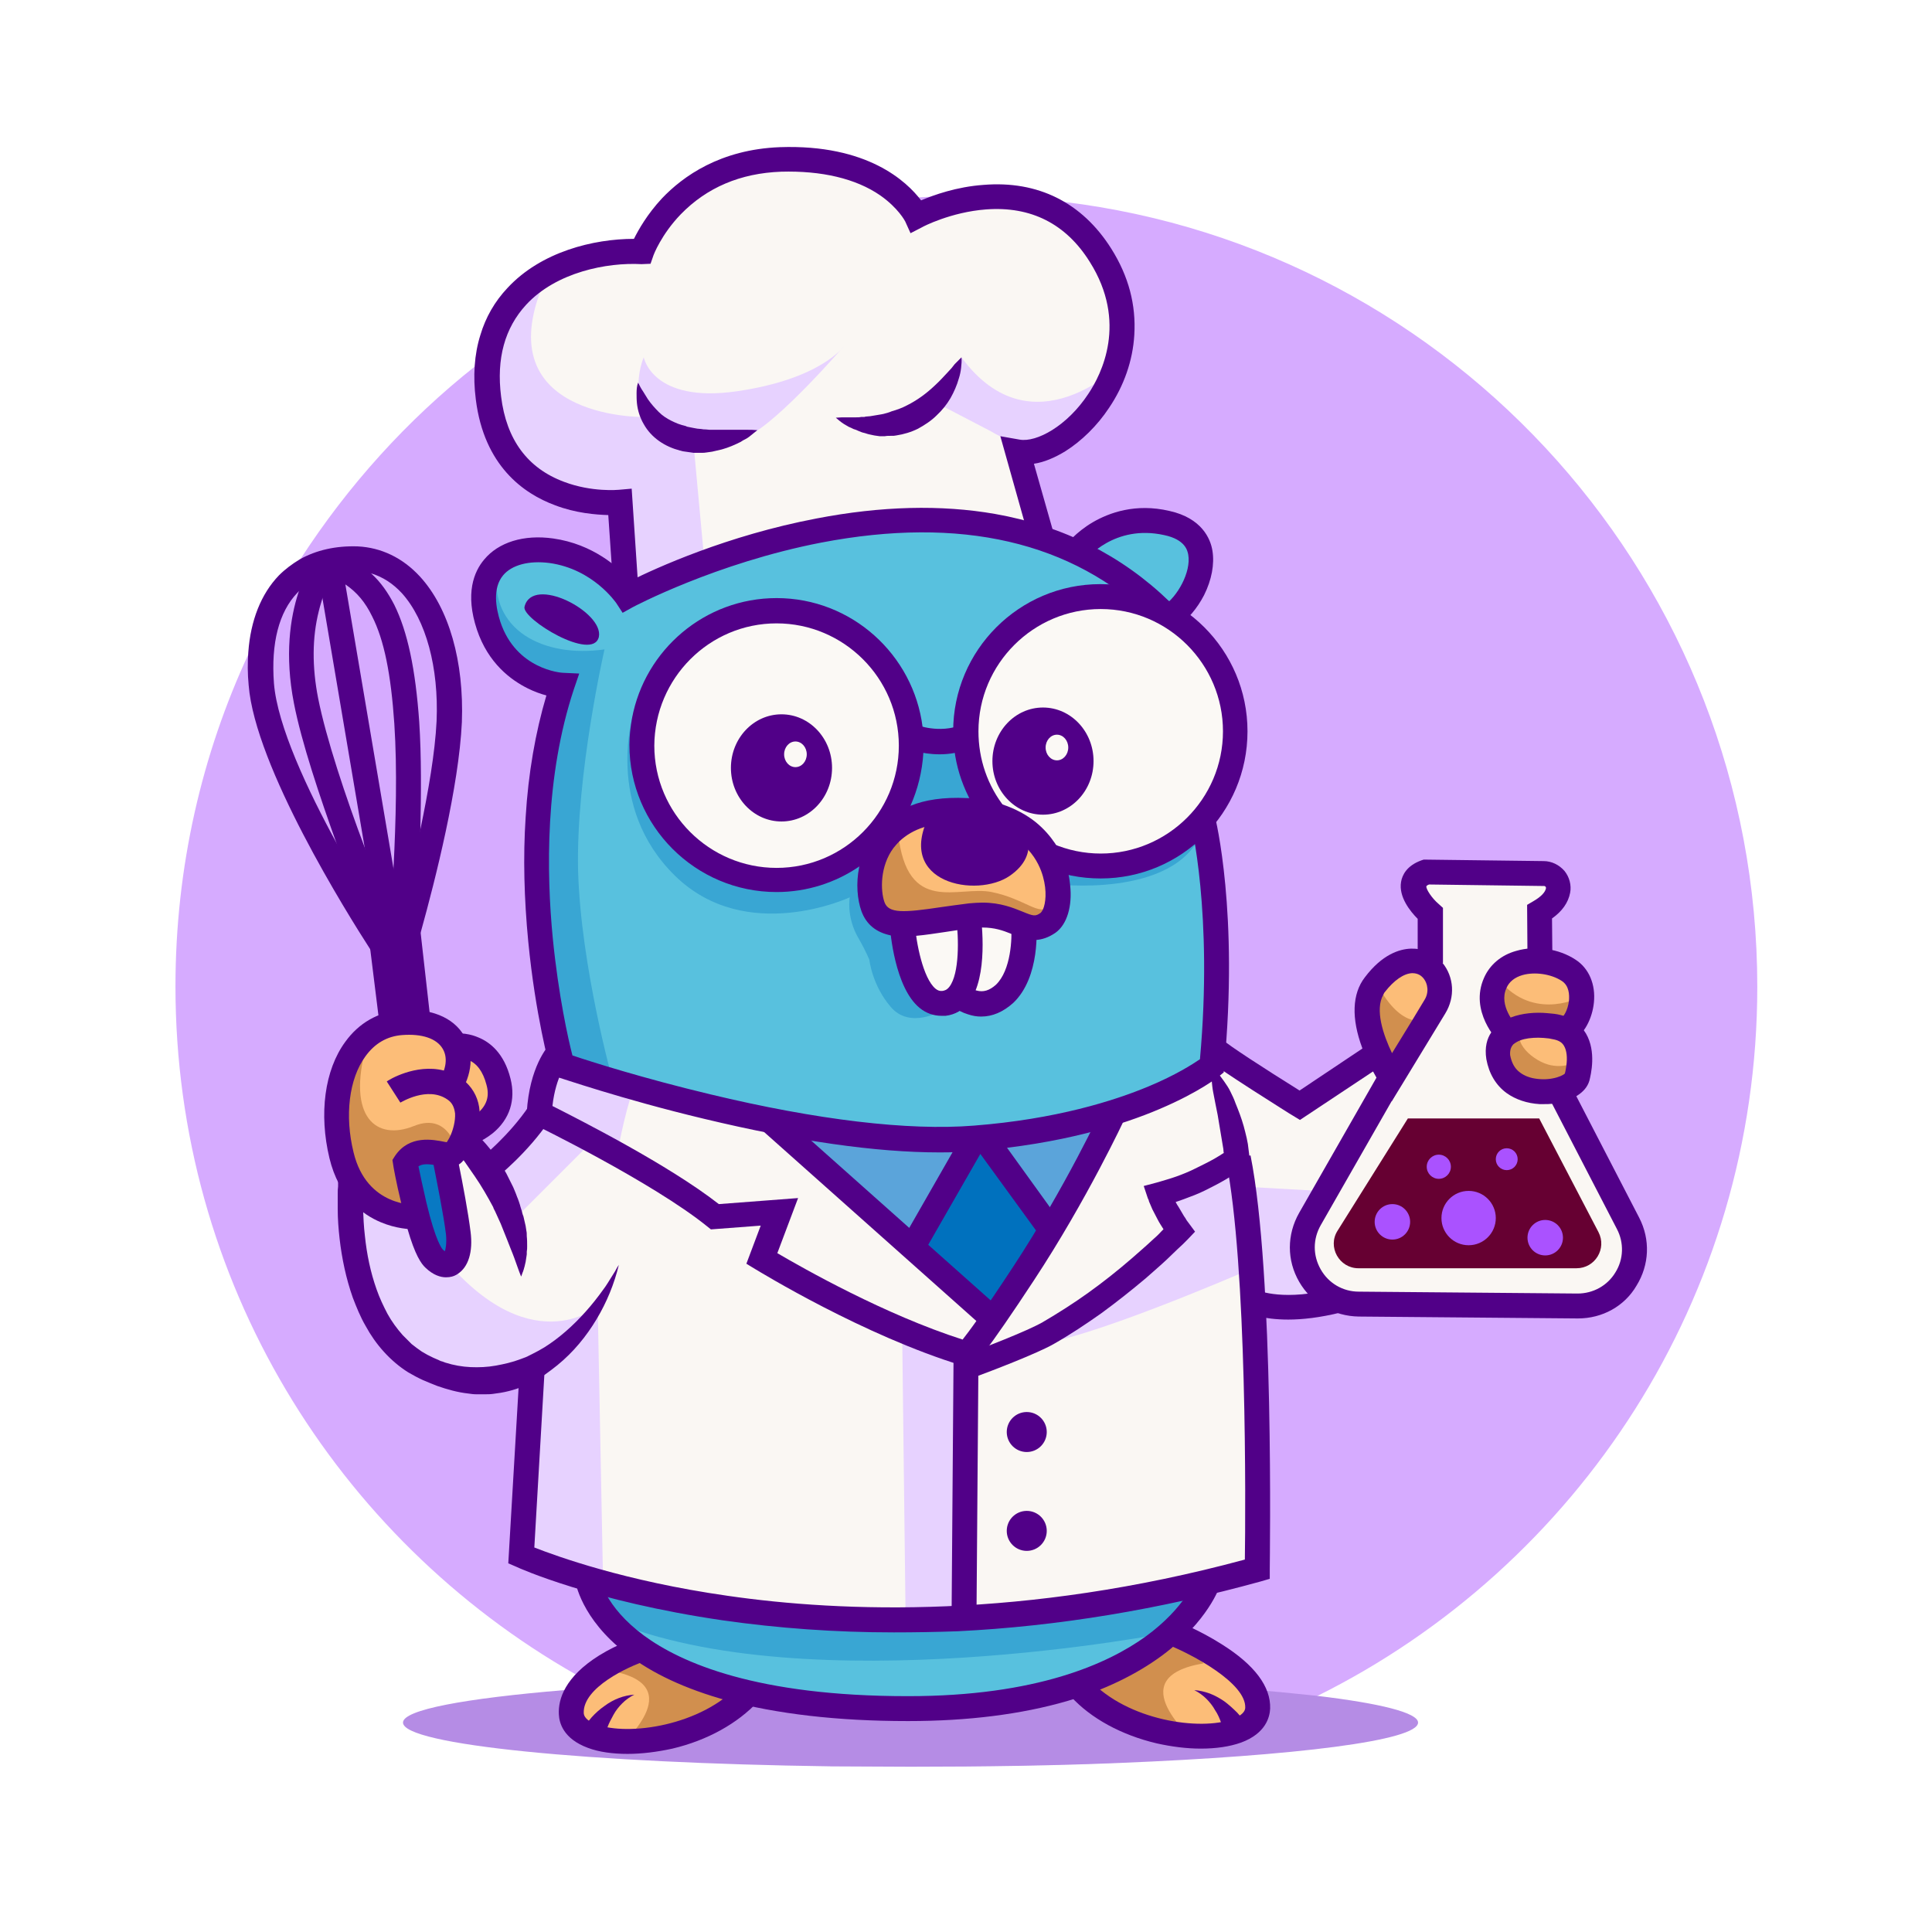 <?xml version="1.0" encoding="utf-8"?>
<!-- Generator: Adobe Illustrator 28.2.0, SVG Export Plug-In . SVG Version: 6.00 Build 0)  -->
<svg version="1.1" id="Layer_1" xmlns="http://www.w3.org/2000/svg" xmlns:xlink="http://www.w3.org/1999/xlink" x="0px" y="0px"
	 viewBox="0 0 512 512" style="enable-background:new 0 0 512 512;" xml:space="preserve">
<style type="text/css">
	.st0{fill:#D6ABFF;}
	.st1{fill:#B58CE5;}
	.st2{fill:#FAF7F3;}
	.st3{fill:#58C1DE;}
	.st4{fill:#510088;}
	.st5{fill:#FBF9F5;}
	.st6{fill:#FCBD78;}
	.st7{fill:#660032;}
	.st8{fill:#AA52FF;}
	.st9{fill:#E7D2FF;}
	.st10{fill:#5BA4DA;}
	.st11{fill:#0071BE;}
	.st12{fill:#39A6D3;}
	.st13{fill:#D18F4E;}
	.st14{fill:#0879C3;}
</style>
<g>
	<g>
		<path class="st0" d="M465.7,261.5c0,82.4-47.6,153.7-116.7,188c-4.2,2.1-8.6,4.1-12.9,5.9c-1.8,0.7-3.6,1.5-5.4,2.1
			c-2,0.8-4.1,1.5-6.2,2.2c-3.6,1.2-7.3,2.4-10.9,3.4c-5.5,1.6-11.1,2.9-16.8,4c-16.9,0.7-35.7,1-55.4,1c-7.2,0-14.3-0.1-21.2-0.1
			c-11-1.9-21.7-4.6-32-8.2c-1.9-0.7-3.8-1.3-5.7-2c-0.8-0.3-1.5-0.6-2.3-0.9c-0.5-0.2-1-0.4-1.5-0.6c-2.4-1-4.9-2-7.2-3
			c-1.9-0.8-3.8-1.7-5.6-2.6c-0.5-0.2-1-0.5-1.5-0.7c-1.9-0.9-3.7-1.8-5.5-2.8c-0.1-0.1-0.2-0.1-0.3-0.2c-1.2-0.6-2.5-1.3-3.7-2
			c-0.8-0.4-1.6-0.9-2.4-1.3c-63.3-36.1-106-104.2-106-182.3c0-31.6,7-61.6,19.5-88.4c4-8.6,8.6-16.9,13.6-24.8
			c12.6-19.5,28.3-36.9,46.4-51.2c0.2-0.1,0.4-0.3,0.6-0.4c0.7-0.5,1.4-1.1,2.1-1.6c1.7-1.3,3.3-2.5,5-3.7c2.4-1.8,4.9-3.5,7.4-5.1
			c9.3-6.1,19.1-11.5,29.4-16.1c0.8-0.4,1.7-0.7,2.5-1.1c19.2-8.3,40-13.8,61.7-16c1.9-0.2,3.9-0.4,5.8-0.5c1-0.1,2-0.1,3-0.2
			c1.3-0.1,2.6-0.1,4-0.2c2.9-0.1,5.8-0.2,8.7-0.2c8.7,0,17.3,0.5,25.7,1.6C385.4,66,465.7,154.4,465.7,261.5z"/>
		<g>
			<path class="st1" d="M375.8,456.5c0,4.8-32.5,8.8-79.1,10.7c-16.9,0.7-35.7,1-55.4,1c-7.2,0-14.3-0.1-21.2-0.1
				c-64.2-0.9-113.3-5.7-113.3-11.6c0-3.4,16.4-6.4,42.7-8.6c1.1-0.1,2.2-0.2,3.4-0.3c1.7-0.1,3.5-0.3,5.3-0.4c0.2,0,0.4,0,0.5,0
				c3.8-0.3,7.7-0.5,11.7-0.7c3-0.2,6.1-0.3,9.2-0.5c2.5-0.1,5.1-0.2,7.7-0.3c0.8,0,1.6-0.1,2.4-0.1c0.4,0,0.9,0,1.4-0.1
				c2.6-0.1,5.2-0.2,7.9-0.3c13.3-0.4,27.5-0.6,42.3-0.6c12.7,0,24.9,0.2,36.6,0.4c2,0.1,4,0.1,6,0.2c0.9,0,1.7,0.1,2.6,0.1
				c0.5,0,1.1,0,1.6,0.1c0.3,0,0.6,0,0.9,0c0.4,0,0.8,0,1.2,0c1.9,0.1,3.8,0.1,5.7,0.2c4.4,0.2,8.6,0.4,12.8,0.6
				c6.7,0.3,13,0.7,18.9,1.2c1.6,0.1,3.2,0.2,4.8,0.4c1.1,0.1,2.2,0.2,3.2,0.3c4.8,0.4,9.2,0.9,13.3,1.3
				C365.8,451.4,375.8,453.9,375.8,456.5z"/>
			<g>
				<g>
					<path class="st2" d="M92.9,316.1c13.9,5.9,16.2,2.7,16.2,2.7l-1.7-12l11.6-1.4l6.3-0.8l7.1,6.2l10.4-14.2l4.1-16.1l61.5,19.6
						l53.9,48.9l23.6-36.4l8.1-15.6l28.4-14.3l3.6-3.7l19.2,14.8l16.1-12.2l7.5,4c0,0-22.8,32-23.3,42.4
						c-0.5,10.4,6.2,19.5,6.2,19.5l-18.5-1.1l1.4,70.2c0,0-40.6,9.6-94.6,12.9s-101.9-18.4-101.9-18.4l0-47.3c0,0-16.1,7.7-32.3-6.1
						C89.7,343.9,92.9,316.1,92.9,316.1z"/>
					<path class="st2" d="M165.8,155.4l-2.4-22.2c0,0-35.2-2.8-35.2-33.6s42.4-33.9,42.4-33.9s11.9-27.2,37.9-24.7
						s35.1,14.6,35.1,14.6s32.9-9.3,44.4,7.3c11.5,16.5,9.5,32.3,2.4,44.6s-19.3,14.6-19.3,14.6l5.4,24L165.8,155.4z"/>
					<path class="st2" d="M367.7,290.4l13.8-23.6l-1.7-9.5l-0.7-9.8c0,0-7.2-8.4-3-14.3c4.1-5.9,32.1-3.9,36.2,0
						c4.1,3.9-4.3,8.4-4.3,8.4l3.5,44c0,0,20.2,30.2,21.6,42.8s-7.6,19.4-11.5,19.1c-3.9-0.3-62.6-2.4-67-4.1
						c-4.4-1.7-10.6-3.6-9-15.4S367.7,290.4,367.7,290.4z"/>
					<path class="st3" d="M150.8,283c-19.7-31.4-2.4-99.4-2.4-99.4s-22.2-12-20-28c2.1-16,25.3-8.1,29.1-5.3
						c3.9,2.8,9.9,7.9,9.9,7.9s35.5-20.6,73.7-19.4s45.9,7.6,45.9,7.6s12.4-13.1,25.1-7.6c12.6,5.5,0,24.2,0,24.2
						s20.5,17.2,13.9,36.8s-6.6,19.7-6.6,19.7s4.3,20.6,3.1,41.9c-1.2,21.3-1.2,21.3-1.2,21.3s-16.7,17.8-75.2,19.4
						C187.6,303.8,150.8,283,150.8,283z"/>
					<path class="st4" d="M139,160.8c2.1-8.5,21.1,1.4,19.7,8C157.1,175.5,138.2,164,139,160.8z"/>
					<circle class="st5" cx="205.8" cy="197.5" r="33.3"/>
					<path class="st6" d="M233.5,223.8c12-15.9,27.2-12,38.5-3.4c11.3,8.6,9.5,18.8,8.5,22.3c-1,3.6-6.3,7.2-13.2,2.4
						s-17.2-2.7-25.5-1.5c-8.3,1.2-7.1,0.5-9.5-5.7C229.8,231.9,233.5,223.8,233.5,223.8z"/>
					<path class="st5" d="M238,249.2c13.4,23,16.2,12.6,16.3,13.3c0.1,0.7,4.7,7,11.8-0.3c7.1-7.4,4.9-16.9,4.9-16.9
						s-5.5-3.2-13.9-3.5S238,249.2,238,249.2z"/>
					<path class="st6" d="M107,322.9c-22.1-11.8-17.9-29.8-17.8-35.4c0.2-5.6,7.8-17.7,20.2-16.9s13.1,8,13.1,8s3.2-4.6,6.8,5.9
						c3.7,10.4-2.7,16.2-4.3,17.1c-1.7,0.9-4.1,2.8-4.4,3.4c-0.3,0.6-5.5,1-11,1.9s1.9,19.4,1.9,19.4L107,322.9z"/>
					<path class="st6" d="M363.5,282.6c-6.9-30.1,13-27.1,16.2-25.4c3.2,1.7,2.1,8.8,1.7,9.5S367,285.3,367,285.3L363.5,282.6z"/>
					<path class="st6" d="M395.4,268.3c1.6-17,12.5-14,17.4-13.1c4.9,0.9,7.2,2.5,6.3,9.1c-0.8,6.6-3.2,9.6-3.2,9.6s4.7,4.2,2.7,8.8
						c-2,4.6-12,8-15.5,5.5c-3.5-2.5-7.6-6.5-7.4-7.6c0.2-1.1,2.1-8.8,2.1-8.8L395.4,268.3z"/>
					<path class="st7" d="M373.1,296.4h34.8l15.7,30.1c2.3,4.4-0.9,9.6-5.8,9.6h-57.8c-5.1,0-8.3-5.7-5.5-10L373.1,296.4z"/>
					<circle class="st8" cx="369" cy="323.8" r="4.7"/>
					<circle class="st8" cx="409.5" cy="328" r="4.7"/>
					<circle class="st8" cx="389.2" cy="322.8" r="7.2"/>
					<circle class="st8" cx="399.3" cy="307.2" r="2.9"/>
					<circle class="st8" cx="381.3" cy="309.2" r="3.2"/>
					<path class="st9" d="M115.9,331.3c24.1,30.6,42.5,14.9,42.5,14.9l1.4,72.1l-21.7-7.3l3.1-46.7c0,0-22.9,9.4-35.4-6.7
						c-12.5-16.1-12.7-40.1-12.7-40.1l17.4,4.9L115.9,331.3z"/>
					<path class="st9" d="M167.9,288.4c-2.6,7.2-4.5,18.4-4.5,18.4l-7.2-3.6l-20,20l-7.7-14.5l13.3-12.1l5-15.3L167.9,288.4z"/>
					<path class="st9" d="M274.1,356.2c12.1-0.3,55.3-19,55.3-19l2.5,9.5l18-0.5l-5.9-13.5l7.4-17l-21.4-1.2l-2.2-8.5l-20.2,10.3
						l4.8,10.5l-16.2,16.5L274.1,356.2z"/>
					<polygon class="st9" points="239.1,354.4 240,429.5 255.7,428.3 254.7,358.3 					"/>
					<path class="st10" d="M207.3,299.9c0.7,0.6,35.3,31.1,35.3,31.1l15.1-30.5L207.3,299.9z"/>
					<path class="st10" d="M262.4,303c0.2,1,15.2,23.4,16,22.9c0.8-0.5,16.6-30.9,16.6-30.9L262.4,303z"/>
					<polygon class="st11" points="241.7,330.3 260.1,301.3 278.7,324.9 263,352.3 					"/>
					<path class="st12" d="M131.7,151.1c-2,15.8,12.2,23.3,28.5,21c0,0-7.6,33.2-7,58.6c0.7,25.4,9.2,55.8,9.2,55.8l-13.6-1.1
						c0,0-5.6-39.3-6.5-50.9c-0.9-11.6,4.7-53.2,4.7-53.2s-9.4-4.5-16.6-13.2C123.1,159.6,131.7,151.1,131.7,151.1z"/>
					<path class="st12" d="M167.9,188.9c0,0-7.9,24.7,11,43.2s46.3,5.7,46.3,5.7s-1,5.3,2.4,11c2,3.5,2.8,5.6,2.8,5.6
						s0.7,6.7,5.7,12.5c5.1,5.9,13.3,1,13.3,1l-5.7-6.2l-4.6-16.5c0,0-4.8,2.1-7.8-3.5c-2.9-5.6-1.5-16.5-1.5-16.5
						s-23.9,15.2-39.9,5.6s-20.3-26.4-20.3-26.4L167.9,188.9z"/>
					<path class="st12" d="M243.1,196.6c7.9,1.8,13.3-1,13.2,0c-0.1,1,5.9,19.1,5.9,19.1l-24.2-1.9L243.1,196.6z"/>
					<path class="st12" d="M318.4,220.7c-7.2,17.6-39.1,13.6-39.1,13.6s-1.3-12.4-0.7-11.6s6.2,5.5,16.9,2.2
						c10.7-3.3,21-10.4,21-10.4L318.4,220.7z"/>
					<path class="st13" d="M238,220.8c2.4,22,15.9,13.8,24.8,15.6c8.9,1.8,12.9,6.7,15.2,3.6s2.2-3.1,2.2-3.1s-0.8,10.2-1.5,10.3
						c-0.7,0.1-10.3-5.5-15.9-5.4c-5.7,0-17.2,3.1-22.6,3c-5.3-0.1-9.7-0.6-10.2-7.5S238,220.8,238,220.8z"/>
					<path class="st13" d="M97.1,277.1c-5.3,19.1,2.7,25.3,12.6,21.3s11.7,7.8,11.7,7.8s-7.2-1.7-11.7,0.7s-0.6,17-0.6,17
						s-12-3.6-17-15s-3.6-26.2-2.2-26.9C91.3,281.3,97.1,277.1,97.1,277.1z"/>
					<path class="st14" d="M106.8,306.9c0,0,2.8,27.1,10.3,27.8s-0.9-29.1-0.9-29.1L106.8,306.9z"/>
					<path class="st3" d="M157,421.3c0,0,15.4,35,83.5,31.5s78.5-33,78.5-33S279.1,431,264.6,431C250.1,431,157,421.3,157,421.3z"/>
					<path class="st6" d="M151.4,455.6c-1.7-15.2,19-17.6,19-17.6l29.1,10.6c0,0-19,12-28.7,12.8
						C161.1,462.3,151.4,455.6,151.4,455.6z"/>
					<path class="st6" d="M333.7,455c1.7-15.2-22.6-20.9-22.6-20.9l-25.5,14c0,0,19.1,12,28.7,12.8C323.9,461.7,333.7,455,333.7,455
						z"/>
					<path class="st12" d="M161.4,429.3c52.7,22.2,148.7,3.3,148.7,3.3l6.4-12.8c0,0-51.2,10.8-61,10.8s-99.8-10.8-99.8-10.8
						L161.4,429.3z"/>
					<path class="st13" d="M161.3,442.7c22.9,3.8,1.8,20.5,3.1,20.5s34.3-14,34.2-13.9c-0.1,0.1-31.2-12.8-31.2-12.8L161.3,442.7z"
						/>
					<path class="st13" d="M319,440.8c-22.9,3.8-1.8,20.5-3.1,20.5c-1.3,0-34.3-13.9-34.2-13.9c0.1,0.1,31.2-12.9,31.2-12.9
						L319,440.8z"/>
					<path class="st13" d="M365.6,262c6.6,11.5,12.7,8,12.6,8.2c0,0.1-11.6,13.8-11.6,13.8l-3.6-13.8L365.6,262z"/>
					<path class="st13" d="M396.5,258.7c8.9,12.1,21.5,5.9,21.5,5.9l0.6,7.1c0,0-11.6-3.1-15,0.6c-3.4,3.7,2.9,9.1,7.4,10
						c4.5,0.9,7.2-1.4,7.2-1.1s-2.4,7.6-3.3,8.1s-13.7-0.3-13.7-0.3s-4.6-8.6-3.8-9.2c0.8-0.6-1-14.5-1-14.5V258.7z"/>
					<path class="st9" d="M144.9,73.2c-17.4,37.6,25.2,37.3,25.2,37.3s-2.4-8.8,0.5-15.8c0,0,2.3,12.2,24.6,9s28.4-11.9,28.4-11.9
						s-17.1,19.8-25.3,23.7c-8.3,3.9-14.7,0-14.7,0l3.1,33.6l-21,6.2l-1-20.4c0,0-39-4.4-38.5-33.6S144.9,73.2,144.9,73.2z"/>
					<path class="st9" d="M254.8,94.7c18.8,25.6,42.5,1.5,42.5,1.5s-5.3,13.3-9.8,18.1c-1.1,1.2-2.2,1.2-4.1,1.9
						c-6.8,2.7-14.6,1.9-20.8-1.9l-14.4-7.5L254.8,94.7z"/>
					<ellipse class="st5" cx="292.4" cy="193.9" rx="34.1" ry="33.3"/>
				</g>
				<g>
					<g>
						<path class="st4" d="M244.8,196.9c0-1.4-0.1-2.8-0.3-4.2c-2.4-19.2-18.8-34.2-38.7-34.2c-19,0-34.9,13.7-38.3,31.8
							c-0.4,2.3-0.7,4.7-0.7,7.1c0,21.5,17.5,39,39,39c8.1,0,15.6-2.5,21.8-6.7c0.7-0.4,1.3-0.9,2-1.4c1.1-0.9,2.2-1.8,3.2-2.7
							c2.3-2.2,4.4-4.8,6.1-7.5c0.8-1.3,1.6-2.7,2.2-4.1c0.1-0.2,0.2-0.3,0.2-0.5c1.9-4.3,3.1-9,3.4-14c0-0.7,0.1-1.3,0.1-2
							C244.8,197.3,244.8,197.1,244.8,196.9z M205.8,165.2c17.8,0,32.4,14.5,32.4,32.4c0,17.8-14.5,32.4-32.4,32.4
							c-17.8,0-32.4-14.5-32.4-32.4C173.5,179.7,188,165.2,205.8,165.2z"/>
						<path class="st4" d="M291.7,232.8c-5.3,0-10.4-1-15.3-3.1l2.6-6.1c4,1.7,8.3,2.6,12.7,2.6c17.8,0,32.4-14.5,32.4-32.4
							c0-17.8-14.5-32.4-32.4-32.4c-17.8,0-32.4,14.5-32.4,32.4c0,7.4,2.4,14.4,7,20.2l-5.2,4.1c-5.5-7-8.5-15.4-8.5-24.3
							c0-21.5,17.5-39,39-39c21.5,0,39,17.5,39,39C330.6,215.4,313.1,232.8,291.7,232.8z"/>
						<path class="st4" d="M249,199.9c-4.9,0-8.5-1.5-8.8-1.6l2.6-6.1l-1.3,3l1.3-3.1c0.1,0,6.1,2.4,12,0l2.5,6.1
							C254.4,199.5,251.5,199.9,249,199.9z"/>
						<path class="st4" d="M283.6,234.6c-0.1-0.9-0.2-1.8-0.4-2.7c-0.1-0.5-0.2-1-0.4-1.5c-0.4-1.5-1.2-3.4-2.3-5.4
							c-0.2-0.3-0.4-0.7-0.6-1c-0.1-0.2-0.2-0.3-0.3-0.5c-1.3-1.9-2.9-3.8-5.1-5.6c-2.5-2-5.5-3.6-8.8-4.7h0
							c-0.4-0.1-0.9-0.3-1.3-0.4c-1.1-0.3-2.2-0.6-3.4-0.8c-1.3-0.2-2.7-0.4-4.1-0.5c-0.2,0-0.5,0-0.7,0c-6.2-0.3-11.1,0.5-14.8,2
							c-0.4,0.1-0.8,0.3-1.1,0.5c-4.2,1.9-7,4.5-8.7,6.9c-1.1,1.5-2,3.2-2.7,4.9c-0.5,1.3-0.9,2.7-1.2,4c-0.9,4.3-0.5,8.6,0.6,11.7
							c1.3,3.5,3.9,5.6,7.8,6.4c0.4,0.1,0.9,0.1,1.4,0.2c0.7,0.1,1.4,0.1,2.1,0.1h0c0.1,0,0.2,0,0.4,0c0.9,0,1.8-0.1,2.8-0.2
							c2.3-0.2,4.9-0.6,7.6-1c1.1-0.2,2.2-0.3,3.3-0.5c1.2-0.2,2.5-0.3,3.9-0.5c1-0.1,1.9-0.2,2.7-0.2c3.3,0,5.5,0.8,7.5,1.6
							c0.2,0.1,0.4,0.2,0.6,0.2c0.9,0.4,1.9,0.8,3,1.1c0.8,0.2,1.7,0.4,2.7,0.4c0.1,0,0.2,0,0.4,0c1.6-0.1,3.3-0.6,5.2-1.9
							C282.8,245,284.2,240.1,283.6,234.6z M275.8,241.9c-1.4,1-1.9,0.9-4.8-0.3c-2.5-1-5.8-2.4-10.7-2.4c-1.1,0-2.2,0.1-3.5,0.2
							c-2.6,0.3-5.1,0.7-7.4,1c-10,1.5-13.9,1.7-15-1.3c-1.1-3.1-1.2-9.6,2.4-14.4c0.5-0.6,1-1.2,1.5-1.7c1.8-1.7,4-3,6.6-3.8
							c3.1-1,6.7-1.3,10.9-1.1c8.5,0.5,13.6,3.6,16.6,7c2.4,2.6,3.5,5.4,4,7.2c1.1,3.9,0.7,7.1,0,8.7
							C276.2,241.4,276,241.7,275.8,241.9z"/>
						<path class="st4" d="M246.2,216.3c-8.9,17.8,12.7,21.8,21.4,15.8c8.7-6,3.4-13.4,3.4-13.4l-13.3-2.9L246.2,216.3z"/>
						<path class="st4" d="M249.5,269.2c-2.1,0-4.1-0.7-5.8-2.1c-6.6-5.4-7.8-20.3-7.9-22l6.6-0.5l-3.3,0.2l3.3-0.2
							c0.4,5.3,2.2,14.6,5.5,17.4c0.6,0.5,1.2,0.7,1.9,0.6c0.5-0.1,1.1-0.2,1.8-1.1c2.7-3.5,2.5-13,1.8-18.2l6.5-0.9
							c0.2,1.7,2.1,16.4-3.1,23.2c-1.6,2.1-3.7,3.3-6.2,3.6C250.3,269.2,249.9,269.2,249.5,269.2z"/>
						<path class="st4" d="M260,269.4c-1.2,0-2.3-0.2-3.5-0.6c-3-0.9-4.9-2.8-5.1-3l4.6-4.8l0,0c0,0,1.2,1.1,2.8,1.5
							c1.8,0.5,3.4,0,5.1-1.5c4.1-3.9,4.3-12.5,4.1-15.5l6.6-0.6c0.1,0.6,1.2,14-6.1,20.9C265.8,268.2,263,269.4,260,269.4z"/>
						<g>
							<ellipse class="st4" cx="207.1" cy="203.5" rx="13.4" ry="14.2"/>
							<g>
								<ellipse class="st5" cx="210.8" cy="199.9" rx="3" ry="3.4"/>
							</g>
						</g>
						<g>
							<ellipse class="st4" cx="276.4" cy="201.7" rx="13.4" ry="14.2"/>
							<g>
								<ellipse class="st5" cx="280.1" cy="198.1" rx="3" ry="3.4"/>
							</g>
						</g>
						<path class="st4" d="M249,305.4c-16.9,0-37.8-3-62.4-8.9c-21.8-5.2-38.5-11-38.7-11l-1.6-0.6l-0.5-1.7
							c-0.2-0.6-3.9-14.2-5.8-33.6c-1.1-11.4-1.4-22.5-0.7-33c0.7-11.7,2.6-22.5,5.5-32.3c-1.5-0.4-3.2-1-5-1.9
							c-4.4-2.2-10.4-6.6-13.4-15.5c-3.2-9.6-0.8-15.4,1.9-18.6c3.8-4.6,10.5-6.7,18.3-5.6c10.6,1.5,17.4,7.7,20.5,11.2
							c6.6-3.3,25.6-12,49.3-16.5c17.1-3.3,33-3.7,47.3-1.2c18.1,3.2,33.6,11,46.2,23.2l-4.6,4.7c-21.2-20.6-50.7-27.4-87.7-20.3
							c-27.9,5.4-49.7,17-49.9,17.1l-2.7,1.5l-1.7-2.6c-0.1-0.1-6.1-9-17.7-10.6c-5.4-0.7-10,0.5-12.3,3.3
							c-2.8,3.4-1.9,8.6-0.7,12.3c4.2,12.6,16.1,13.5,16.6,13.5l4.3,0.2l-1.4,4.1c-7.7,23.2-7.3,48.7-5.6,66.1
							c1.5,15.1,4.1,26.8,5.2,31c4.7,1.6,18.9,6.1,36.5,10.3c28.3,6.8,52.5,9.7,69.9,8.3c21.8-1.7,37.2-6.6,46.3-10.4
							c7.2-3,11.7-5.9,13.6-7.2c3.5-38.7-2.4-62.7-2.5-63l6.4-1.6c0.3,1,6.4,26,2.5,66.7l-0.1,1.4l-1.1,0.9
							c-0.2,0.2-5.3,4.3-15.9,8.8c-9.6,4.1-25.9,9.3-48.7,11.1C255.5,305.3,252.3,305.4,249,305.4z"/>
						<path class="st4" d="M311.9,166.1l-3.6-5.5c3.7-2.4,7.4-9,6.6-13.6c-0.2-1-0.7-4-6.4-5.2c-13.2-2.9-20.6,6.3-20.9,6.7l-5.2-4
							c0.1-0.1,2.6-3.4,7.2-6.1c4.3-2.5,11.3-5.1,20.3-3c8.6,1.9,10.9,7.4,11.4,10.5c0.6,3.6-0.2,7.8-2.2,11.8
							C317.3,161.2,314.7,164.3,311.9,166.1z"/>
						<path class="st4" d="M162.7,158.4l-1.5-21.9c-3.3-0.1-8.6-0.5-14.1-2.6c-8.4-3.1-18.8-10.5-21-28c-0.8-6.2-0.4-12,1.2-17.1
							c1.4-4.7,3.8-8.9,7.2-12.5c8.9-9.6,22.8-13,33.5-13c1.2-2.4,3.5-6.5,7.4-10.7c5.6-5.9,15.5-13,31.3-13.6
							c23.2-0.8,33.6,9.1,37.4,14.1c3.3-1.4,9.4-3.6,16.5-4.1c14.5-1.2,26.2,4.7,33.9,16.9c4.6,7.3,6.6,14.9,6.1,22.9
							c-0.4,6.7-2.7,13.4-6.7,19.3c-3.1,4.7-7.3,8.8-11.6,11.5c-2.8,1.7-5.6,2.9-8.3,3.3l5.4,19l-6.4,1.8l-7.9-28.1l5.1,0.9
							c4.5,0.8,12.6-3.6,18.2-12.1c3.5-5.2,10.5-19,0.4-35c-6.3-10.1-15.6-14.8-27.5-13.9c-9.3,0.7-16.8,4.6-16.9,4.7l-3.1,1.6
							l-1.4-3.1c-0.1-0.2-1.9-3.6-6.6-6.9c-6.5-4.5-15.6-6.6-26.3-6.3c-10.8,0.4-19.7,4.2-26.6,11.3c-5.2,5.4-7.2,10.8-7.2,10.8
							l-0.8,2.3L170,70c-9.1-0.5-22.6,2.1-30.6,10.8c-5.6,6.1-7.9,14.2-6.6,24.3c1.4,11.4,7,19,16.7,22.6c7.4,2.8,14.4,2.1,14.5,2.1
							l3.4-0.3l1.9,28.5L162.7,158.4z"/>
						<path class="st4" d="M169.1,101.4c0.4,0.8,0.8,1.6,1.3,2.3c0.4,0.7,0.9,1.4,1.3,2.1c0.9,1.3,1.9,2.4,2.9,3.4
							c1,1,2.1,1.7,3.3,2.3c1.2,0.6,2.4,1.1,3.8,1.4c0.1,0,0.2,0.1,0.2,0.1l0.3,0.1l0.5,0.1l0.5,0.1l0.5,0.1
							c0.4,0.1,0.7,0.1,1.1,0.2c0.4,0,0.7,0.1,1.1,0.1c0.4,0.1,0.7,0.1,1.1,0.1l1.1,0.1c0.4,0,0.8,0,1.2,0c0.4,0,0.8,0,1.2,0
							c1.6,0,3.2,0,4.9,0c0.4,0,0.8,0,1.3,0c0.4,0,0.9,0,1.3,0c0.9,0,1.7,0,2.7,0.1c-0.7,0.6-1.4,1.1-2.1,1.7
							c-0.4,0.3-0.7,0.5-1.1,0.7c-0.4,0.2-0.8,0.4-1.2,0.7c-1.6,0.8-3.2,1.5-5,2c-0.4,0.1-0.9,0.2-1.3,0.3c-0.4,0.1-0.9,0.2-1.3,0.3
							c-0.5,0.1-0.9,0.1-1.4,0.2c-0.5,0.1-0.9,0.1-1.4,0.1c-0.5,0-0.9,0-1.4,0c-0.2,0-0.5,0-0.7,0l-0.7-0.1l-0.7-0.1l-0.7-0.1
							l-0.7-0.1l-0.4-0.1c-0.1,0-0.2-0.1-0.4-0.1c-1.9-0.5-3.8-1.3-5.5-2.5c-1.7-1.2-3.1-2.7-4.1-4.5c-1-1.7-1.6-3.6-1.8-5.5
							c-0.1-0.9-0.1-1.9-0.1-2.8C168.7,103.2,168.8,102.2,169.1,101.4z"/>
						<path class="st4" d="M254.8,94.7c0.1,0.9,0,1.9-0.1,2.8c-0.1,0.9-0.3,1.9-0.6,2.8c-0.5,1.8-1.3,3.6-2.2,5.2
							c-1,1.7-2.2,3.2-3.7,4.6c-1.4,1.4-3.1,2.5-4.9,3.5c-1.8,0.9-3.8,1.5-5.8,1.8l-0.7,0.1l-0.4,0l-0.4,0c-0.5,0-1,0-1.5,0.1
							c-0.2,0-0.5,0-0.7,0l-0.7,0l-0.7-0.1c-0.2,0-0.5-0.1-0.7-0.1c-0.5-0.1-1-0.2-1.4-0.3c-0.5-0.1-0.9-0.3-1.4-0.4
							c-0.5-0.1-0.9-0.3-1.4-0.5c-0.4-0.2-0.9-0.4-1.3-0.5c-0.4-0.2-0.8-0.4-1.3-0.6c-0.4-0.2-0.8-0.5-1.2-0.7
							c-0.8-0.5-1.5-1.1-2.2-1.7c1-0.1,1.9-0.1,2.8-0.1c0.5,0,0.9,0,1.3,0c0.4,0,0.9,0,1.3,0c0.4,0,0.9,0,1.3-0.1c0.2,0,0.4,0,0.6,0
							c0.2,0,0.4,0,0.6-0.1c0.4,0,0.8-0.1,1.2-0.1c0.4-0.1,0.8-0.1,1.2-0.2l0.6-0.1l0.6-0.1c0.4-0.1,0.8-0.1,1.1-0.2
							c0.4-0.1,0.7-0.2,1.1-0.3l0.3-0.1l0.3-0.1l0.5-0.2c1.4-0.4,2.8-0.9,4.1-1.6c2.6-1.3,5.1-3.1,7.4-5.3c1.2-1.1,2.3-2.3,3.5-3.6
							c0.6-0.6,1.2-1.3,1.7-2L254.8,94.7z"/>
						<path class="st4" d="M256.1,362c-0.3,0-0.6,0-0.9-0.1l-0.2,0c-26.2-8-53.7-24.9-54.9-25.6l-2.3-1.4l3.8-10.1l-13.2,1l-1-0.8
							c-14.5-11.7-45.6-26.9-45.9-27l-2-1l0.1-2.2c0.7-12,5.5-17.5,6.1-18l4.8,4.5l0,0c0,0-3.2,3.7-4.1,11.8
							c7.1,3.6,30.8,15.6,44.1,26l21-1.6l-5.5,14.6c7,4.1,28.5,16.3,49.1,22.9c1.5-1.9,5.2-6.8,13.4-19.3
							c13.8-21,23.5-41.8,23.6-42.1l6,2.8c-0.1,0.2-10,21.5-24.1,42.9c-5.9,9-10.3,15.3-13,18.9C259.2,360.3,257.9,362,256.1,362z"
							/>
						
							<rect x="220.3" y="390.8" transform="matrix(7.617215e-03 -1 1 7.617215e-03 -140.308 646.807)" class="st4" width="70.9" height="6.6"/>
						<path class="st4" d="M256,358.9c4.4-1.6,16.1-6.1,20.3-8.5c4.1-2.4,8.2-5,12.1-7.8c3.9-2.8,7.7-5.8,11.4-9
							c1.8-1.6,3.7-3.2,5.4-4.8c0.9-0.8,1.8-1.6,2.6-2.5l1.3-1.3l0.6-0.6l0.6-0.6l-0.3,4.3c-0.3-0.4-0.6-0.8-0.9-1.2
							c-0.3-0.4-0.6-0.8-0.8-1.2c-0.5-0.8-1.1-1.7-1.5-2.5c-0.5-0.9-0.9-1.8-1.4-2.7c-0.2-0.5-0.4-0.9-0.6-1.4
							c-0.1-0.2-0.2-0.5-0.3-0.7l-0.1-0.4l-0.1-0.2l-0.1-0.2l-1.1-3.3l3.4-0.9c1.7-0.5,3.5-1,5.2-1.6c1.7-0.6,3.4-1.3,5-2.1
							c1.6-0.8,3.3-1.6,4.9-2.5c0.8-0.5,1.6-0.9,2.3-1.4c0.4-0.2,0.8-0.5,1.1-0.7l0.5-0.4l0.5-0.3l-1.3,3.1v0
							c-0.1-0.5-0.2-1-0.3-1.5c-0.1-0.5-0.2-1-0.2-1.5c-0.2-1-0.3-2-0.5-3c-0.3-2-0.7-4-1-6l-0.3-1.5l-0.3-1.5c-0.2-1-0.4-2-0.6-3.1
							c-0.2-1-0.3-2.1-0.4-3.2c-0.1-1.1-0.2-2.2-0.1-3.4c0.9,0.7,1.7,1.6,2.4,2.4c0.7,0.9,1.3,1.8,1.9,2.7c0.6,0.9,1,1.9,1.5,2.9
							l0.3,0.7l0.3,0.8c0.2,0.5,0.4,1,0.6,1.5c0.8,2,1.5,4.1,2,6.2c0.3,1.1,0.5,2.1,0.7,3.2c0,0.3,0.1,0.5,0.1,0.8l0.1,0.8
							c0,0.3,0.1,0.5,0.1,0.8c0,0.3,0.1,0.5,0.1,0.8v0l0.3,1.9l-1.6,1.1l-0.4,0.3l-0.3,0.2l-0.6,0.4c-0.4,0.3-0.8,0.6-1.3,0.8
							c-0.9,0.5-1.7,1.1-2.6,1.6c-1.7,1-3.5,1.9-5.3,2.8c-1.8,0.9-3.7,1.6-5.6,2.3c-1.9,0.7-3.8,1.3-5.8,1.8l2.3-4.2l0.1,0.2
							l0.1,0.3c0.1,0.2,0.1,0.4,0.2,0.6c0.2,0.4,0.3,0.8,0.5,1.1c0.4,0.8,0.7,1.5,1.2,2.2c0.4,0.7,0.9,1.5,1.3,2.2
							c0.2,0.4,0.5,0.7,0.7,1.1c0.2,0.4,0.5,0.7,0.7,1l1.7,2.3l-1.9,2l-0.7,0.7l-0.7,0.7l-1.4,1.3c-0.9,0.9-1.8,1.7-2.7,2.6
							c-1.8,1.7-3.7,3.3-5.6,5c-3.8,3.2-7.7,6.3-11.8,9.3c-4.1,2.9-8.3,5.7-12.7,8.2c-4.4,2.5-16.4,7.1-21.3,8.9L256,358.9z"/>
						<path class="st4" d="M236.9,432.6c-15.5,0-30.7-1.1-45.4-3.2c-34.3-5-53.9-13.8-54.7-14.2l-2.1-0.9l3-51.1l6.6,0.4l-2.7,46.5
							c5.9,2.3,23.9,8.9,51.2,12.8c30.4,4.4,78.7,6.2,137.1-9.6c0.2-13.5,0.6-78.2-5-105.8l6.5-1.3c6.3,31.4,5.1,106.5,5.1,109.7
							l0,2.5l-2.4,0.7c-26.8,7.4-53.8,11.9-80.3,13.2C248.1,432.5,242.5,432.6,236.9,432.6z"/>
						<circle class="st4" cx="272.1" cy="379.5" r="5.3"/>
						<circle class="st4" cx="272.1" cy="405.7" r="5.3"/>
						
							<rect x="230.2" y="283.7" transform="matrix(0.665 -0.747 0.747 0.665 -163.223 282.667)" class="st4" width="6.6" height="79.1"/>
						<polygon class="st4" points="244.6,332.3 238.9,329 256.3,298.6 262.5,298.1 281.1,323.9 275.8,327.8 259.8,305.8 						"/>
						<path class="st4" d="M240.7,456.1c-0.1,0-0.1,0-0.2,0c-18.6,0-34.7-1.9-48-5.5c-10.8-3-19.7-7.1-26.5-12.4
							c-12.1-9.3-13.5-19-13.6-19.4l6.5-0.9l0,0c0,0.3,1.3,7.8,11.7,15.5c9.9,7.3,30,16.1,69.9,16.1c0.1,0,0.1,0,0.2,0
							c34,0,52.9-8.6,62.9-15.8c10.6-7.7,13.4-15.5,13.4-15.6l0,0l6.3,2.1c-0.1,0.4-3.2,9.5-15.3,18.5c-6.9,5.1-15.4,9.2-25.2,12.1
							C270.7,454.3,256.6,456.1,240.7,456.1z"/>
						<path class="st4" d="M382.3,255.2h-6.6v-11.7c-1.9-1.9-5.1-5.8-4.4-9.8c0.3-1.8,1.5-4.3,5.4-5.7l0.6-0.2l31.8,0.4
							c2.1,0,4.1,1,5.5,2.6c1.3,1.6,1.9,3.8,1.5,5.8c-0.5,2.6-2.1,4.9-4.8,6.8l0.1,10.6l-6.6,0.1l-0.1-14.3l1.7-1
							c1.9-1.1,3.1-2.3,3.3-3.4c0-0.1,0-0.3-0.1-0.4c-0.1-0.1-0.2-0.2-0.4-0.2l-30.5-0.4c-0.5,0.2-0.7,0.4-0.7,0.5
							c-0.1,0.7,1.4,3.1,3.3,4.7l1.1,1l0,1.5V255.2z"/>
						<path class="st4" d="M382.3,255.2c-0.1-0.1-0.2-0.2-0.3-0.4l-0.1-0.1c-0.7-0.8-1.6-1.5-2.5-2c-1.1-0.6-2.4-1.1-3.7-1.2
							c-0.6-0.1-1.2-0.1-1.8-0.1c-3,0.1-7.6,1.5-12.2,7.6c-3.4,4.4-3.6,10.9-0.7,18.7c0,0.1,0,0.1,0.1,0.2c0.7,1.8,1.5,3.5,2.2,4.9
							c0.2,0.4,0.4,0.8,0.6,1.2c0.4,0.7,0.7,1.3,1,1.8c0.6,1.1,1.1,1.7,1.1,1.8l0.7,1.1l1.1,1.7l1,1.5l2.7-4.4l11.5-18.9
							C385.7,264.2,385.3,258.9,382.3,255.2z M367,262.9c2.4-3.1,5-4.9,7.2-5c0,0,0.1,0,0.1,0c1.6,0,2.4,0.8,2.7,1.1l0.1,0.1
							c1.4,1.6,1.6,4,0.4,5.9l-3.2,5.3l-5.4,8.8c-2.3-4.8-4.6-11.5-2.3-15.5C366.7,263.4,366.8,263.1,367,262.9z"/>
						<path class="st4" d="M418.2,349.4c-0.1,0-0.1,0-0.2,0l-57.9-0.5c-6.6-0.1-12.5-3.5-15.8-9.2c-3.3-5.7-3.3-12.5,0-18.3
							l21.5-37.6l5.7,3.3l-21.5,37.6c-2.1,3.7-2.1,8,0,11.7c2.1,3.7,5.9,5.9,10.1,5.9l57.9,0.5c0,0,0.1,0,0.1,0
							c4.1,0,7.9-2.1,10-5.6c2.2-3.5,2.3-7.9,0.4-11.5l-17.8-34.4l5.9-3l17.8,34.4c3,5.8,2.7,12.5-0.7,18
							C430.5,346.2,424.6,349.4,418.2,349.4z"/>
						<path class="st4" d="M420.3,273.9c-0.2-0.3-0.4-0.6-0.6-0.9c-0.3-0.5-0.7-0.9-1.1-1.3c-0.3-0.3-0.7-0.6-1.1-0.9
							c-1-0.7-2-1.2-3.2-1.6c-0.2-0.1-0.5-0.1-0.7-0.2c-1.1-0.3-2.3-0.4-3.5-0.5c-3.2-0.3-6.7,0-9.6,1.1c-1.1,0.4-2.1,0.9-3,1.6
							c-0.1,0.1-0.2,0.1-0.3,0.2c-0.3,0.2-0.5,0.4-0.7,0.6c-0.5,0.4-0.9,1-1.3,1.6c-1.1,1.6-1.8,3.9-1.3,7.1c0.7,3.8,2.5,6.9,5.4,9
							c2.4,1.7,5.4,2.7,8.7,2.9c0.4,0,0.7,0,1.1,0c0.8,0,1.6,0,2.4-0.1c1.3-0.2,2.7-0.4,3.9-0.9c0.9-0.3,1.7-0.7,2.5-1.2
							c1.6-1,2.8-2.3,3.3-4C421.6,284.8,423.1,278.7,420.3,273.9z M401,276.8c0.5-0.4,1.1-0.8,1.9-1.1c1.3-0.5,3-0.7,4.8-0.7
							c0.9,0,1.9,0.1,2.8,0.2c0.5,0.1,1,0.2,1.5,0.3c1.2,0.3,2,0.8,2.5,1.7c0.7,1.2,0.9,3.1,0.6,5.2c-0.1,0.7-0.2,1.4-0.4,2.1
							c-0.4,0.4-1.6,1-3.3,1.3c-1.5,0.3-3.4,0.3-5.3-0.1c-1.7-0.4-3-1.1-4-2.1c-1-1-1.6-2.4-1.9-4C400.1,278,400.6,277.3,401,276.8z
							"/>
						<path class="st4" d="M397.2,276.1c-0.3-0.3-7.9-8.1-3.9-17c1.5-3.4,4.5-6,8.5-7.1c5.1-1.5,11.3-0.6,15.7,2.3
							c3.6,2.3,5.4,6.6,4.9,11.4c-0.4,4-2.5,8.8-6.4,10.4l-2.5-6.1c0.7-0.3,2-2.1,2.3-4.9c0.1-1.4,0.1-3.9-2-5.2
							c-2.8-1.8-7.1-2.4-10.3-1.5c-2.1,0.6-3.6,1.8-4.3,3.5c-2.1,4.7,2.5,9.6,2.5,9.6L397.2,276.1z"/>
						<path class="st4" d="M344.5,296.8l-1.8-1.1c-0.1,0-5.4-3.4-10.9-6.9c-11.5-7.4-12.3-8.4-12.8-9l5.2-4.1
							c-0.1-0.1-0.1-0.1-0.1-0.1c1.3,1.3,11,7.6,20.3,13.4l19-12.7l3.7,5.5L344.5,296.8z"/>
						<path class="st4" d="M341.4,349.7c-6.8,0-10.5-1.6-10.8-1.7l2.8-6l0,0c0.1,0,7.1,3,20.3-0.6l1.7,6.4
							C349.8,349.2,345.1,349.7,341.4,349.7z"/>
						<path class="st4" d="M110.2,325.8c-1.6,0-5.3-0.2-9.3-1.9c-4.8-2-11.1-6.6-13.6-17c-2.8-11.7-1.3-23.3,4.2-30.8
							c3.6-5,8.7-7.9,14.6-8.4c7.8-0.6,14,1.8,16.9,6.8c2.7,4.5,2.2,10.4-1.3,15.6l-5.5-3.6c2.1-3.1,2.5-6.3,1.1-8.6
							c-1.6-2.7-5.5-4-10.7-3.6c-4,0.3-7.3,2.2-9.8,5.7c-4.3,5.9-5.5,15.7-3.1,25.4c3.5,14.5,16.3,13.9,16.8,13.9l0.4,6.6
							C111,325.8,110.7,325.8,110.2,325.8z"/>
						<path class="st4" d="M127.1,294.5c-0.2-3.1-1.5-5.7-3.6-7.7c-0.4-0.3-0.7-0.6-1.1-0.9c-1.6-1.1-3.2-1.8-4.8-2.2
							c-7.5-1.9-14.8,2.6-15.1,2.9l3.6,5.6c0.1,0,7.2-4.5,12.5-0.8c1.2,0.8,1.8,2,2,3.7c0.1,2-0.5,4.2-1.2,5.8
							c-0.3,0.7-0.7,1.3-1,1.8c-0.2,0-0.4-0.1-0.6-0.1c-3-0.6-9.3-1.9-13.1,3.7l-0.7,1.1l0.2,1.3c0,0.2,0.8,4.7,2.1,10
							c0.1,0.3,0.2,0.7,0.2,1c0,0.2,0.1,0.3,0.1,0.5c0.1,0.4,0.2,0.8,0.3,1.2c0.1,0.6,0.3,1.1,0.4,1.7c0,0,0,0.1,0,0.1
							c0.2,0.9,0.5,1.7,0.7,2.5c2,6.9,3.6,9.2,4.8,10.3c2,1.9,3.9,2.5,5.4,2.5c1.2,0,2.1-0.3,2.6-0.6c0.2-0.1,0.4-0.2,0.5-0.3
							c2.8-1.8,4.1-5.8,3.4-11.2c-0.6-4.9-2.1-12.9-3.1-17.8c0.5-0.3,0.9-0.7,1.3-1.2c0.7-0.8,1.3-1.7,1.8-2.7
							c0.2-0.5,0.5-0.9,0.7-1.4c0.4-1,0.8-2,1-2.8c0,0,0,0,0,0c0.2-0.6,0.3-1.2,0.4-1.7C127.1,297.3,127.2,295.9,127.1,294.5z
							 M117.9,331.6c-0.1-0.1-0.3-0.2-0.5-0.4c-0.2-0.2-1.9-2-4.4-12.5c-0.9-3.9-1.7-7.6-2.1-9.6c0.9-0.6,2.1-0.7,4-0.4
							c0.9,4.6,2.7,13.5,3.3,18.5C118.4,329.5,118.1,331,117.9,331.6z"/>
						<path class="st4" d="M123.8,303.9l-1.8-6.4c0,0,2.5-0.8,4.6-2.5c2.4-2.1,3.2-4.5,2.3-7.6c-0.9-3.4-2.5-5.6-4.8-6.5
							c-1.5-0.6-2.9-0.5-2.9-0.5l-0.9-6.5c0.3,0,3.1-0.4,6.4,1c3,1.2,6.9,4.1,8.6,11c1.4,5.6-0.2,10.7-4.7,14.4
							C127.5,302.8,124.1,303.8,123.8,303.9z"/>
						<path class="st4" d="M124.9,299.2l0.3,0.3l0.3,0.2c0.2,0.2,0.3,0.3,0.5,0.5c0.3,0.3,0.7,0.6,1,1c0.3,0.3,0.6,0.7,0.9,1
							c0.3,0.3,0.6,0.7,0.9,1c1.2,1.4,2.3,2.8,3.3,4.3c0.5,0.7,1,1.5,1.4,2.3c0.2,0.4,0.5,0.8,0.7,1.2c0.2,0.4,0.4,0.8,0.6,1.2
							c0.4,0.8,0.8,1.6,1.2,2.4l0.5,1.2c0.2,0.4,0.3,0.8,0.5,1.3c0.2,0.4,0.3,0.8,0.5,1.3c0.1,0.4,0.3,0.8,0.4,1.3
							c0.1,0.4,0.3,0.9,0.4,1.3c0.1,0.4,0.2,0.9,0.4,1.3c0.1,0.4,0.2,0.9,0.3,1.3c0.1,0.4,0.2,0.9,0.3,1.3c0.1,0.4,0.1,0.9,0.2,1.3
							c0.1,0.4,0.1,0.9,0.1,1.4c0.1,0.9,0.1,1.8,0.1,2.7c0,0.5,0,0.9-0.1,1.4l0,0.7l-0.1,0.7c-0.1,0.4-0.1,0.9-0.2,1.3
							c-0.1,0.4-0.2,0.9-0.3,1.3c-0.1,0.2-0.1,0.4-0.2,0.7c-0.1,0.2-0.1,0.4-0.2,0.6c-0.2,0.4-0.3,0.9-0.5,1.3
							c-0.7-1.7-1.2-3.3-1.8-4.9c-0.3-0.8-0.6-1.6-0.9-2.3c-0.3-0.8-0.6-1.5-0.9-2.3c-0.6-1.5-1.2-3-1.8-4.5
							c-0.2-0.4-0.3-0.7-0.5-1.1c-0.2-0.4-0.3-0.7-0.5-1.1c-0.2-0.4-0.3-0.7-0.5-1.1c-0.2-0.4-0.4-0.7-0.5-1.1
							c-1.5-2.8-3.1-5.6-4.9-8.2c-0.9-1.3-1.8-2.6-2.7-3.9c-0.5-0.6-0.9-1.3-1.4-1.9c-0.2-0.3-0.5-0.6-0.7-0.9l-0.4-0.5l-0.2-0.2
							l-0.1-0.1c0,0-0.1-0.1-0.1-0.1L124.9,299.2z"/>
						<path class="st4" d="M131.5,312.2l-4.1-5.2l2.1,2.6l-2.1-2.6c0.1-0.1,7.5-6,12.8-13.9l5.5,3.7
							C139.8,305.6,131.8,311.9,131.5,312.2z"/>
						<path class="st4" d="M96.3,312.9l0,0.4l0,0.4l0,0.9c0,0.6,0,1.2-0.1,1.8c0,1.2,0,2.5,0,3.7c0.1,2.5,0.2,4.9,0.5,7.4
							c0.5,4.9,1.5,9.7,3.1,14.2c0.8,2.3,1.8,4.4,2.9,6.5c1.1,2,2.5,3.9,4,5.6c0.8,0.8,1.6,1.6,2.4,2.4c0.9,0.7,1.8,1.4,2.7,2
							c1,0.6,1.9,1.1,3,1.6l1.6,0.7c0.1,0.1,0.3,0.1,0.4,0.2l0.4,0.1l0.8,0.3c2.2,0.7,4.5,1.1,6.7,1.2c2.2,0.1,4.5,0,6.7-0.4
							c2.2-0.4,4.4-0.9,6.5-1.7c0.3-0.1,0.5-0.2,0.8-0.3l0.8-0.3c0.1-0.1,0.3-0.1,0.4-0.2l0.4-0.2l0.8-0.4c1-0.5,2.1-1.1,3.1-1.7
							c4-2.5,7.7-5.8,11-9.5c1.7-1.9,3.2-3.8,4.7-5.9c0.4-0.5,0.7-1,1.1-1.6l1-1.6c0.3-0.5,0.7-1.1,1-1.6c0.3-0.6,0.6-1.1,1-1.7
							c-1.2,5-3.2,9.9-5.9,14.4c-2.7,4.5-6.1,8.7-10.4,12.2c-1.1,0.9-2.2,1.7-3.3,2.5c-1.2,0.8-2.4,1.5-3.6,2.1
							c-2.5,1.3-5.2,2.2-8.1,2.7c-0.7,0.1-1.4,0.2-2.1,0.3c-0.7,0.1-1.4,0.1-2.2,0.1l-2.2,0c-0.7,0-1.4-0.1-2.1-0.2
							c-2.8-0.3-5.6-1.1-8.2-2l-1-0.4l-0.5-0.2c-0.2-0.1-0.3-0.1-0.5-0.2l-1.9-0.8c-1.3-0.6-2.6-1.3-3.8-2c-2.4-1.5-4.6-3.4-6.5-5.5
							c-1.9-2.1-3.5-4.4-4.8-6.8c-1.4-2.4-2.4-4.9-3.4-7.5c-1.8-5.1-2.9-10.4-3.5-15.6c-0.3-2.6-0.5-5.3-0.5-7.9c0-1.3,0-2.6,0-4
							c0-0.7,0-1.3,0.1-2l0-1l0-0.5l0-0.5L96.3,312.9z"/>
						<path class="st4" d="M111.3,152.8c-4.6-5-10.3-7.7-16.5-8c-5.8-0.2-11,1-15.3,3.4c-2,1.2-3.9,2.6-5.6,4.3
							c-4.7,4.9-7.5,11.9-8.1,20.4c-0.2,2.7-0.2,5.6,0.1,8.7c1.7,21.5,26.1,60.5,32.3,70.1c0.7,1.2,1.2,1.9,1.4,2.1l0.1,0.1l2.8,3.7
							l4.2,5.4l1.9-6.1c0-0.1,0-0.2,0.1-0.3c0.3-1.1,1.4-4.7,2.9-9.9c3.8-13.7,10-38.2,10.8-55.3C123,175.3,119,161.2,111.3,152.8z
							 M115.7,191.1c-0.4,8.3-2.2,18.7-4.3,28.7c-1.7,7.7-3.5,15.1-5.2,21.2c-0.5,1.7-0.9,3.4-1.3,4.8c-0.3,1-0.5,2-0.8,2.8
							c-0.3-0.5-0.7-1.2-1.2-1.9c-0.9-1.4-2-3.2-3.3-5.3c-2.9-4.6-6.5-10.8-10.2-17.6c-7.9-14.4-15.9-31.5-16.8-42.7
							c-0.8-10.6,1.3-18.9,6.2-24c0.1-0.1,0.2-0.2,0.3-0.3c1.6-1.6,3.5-2.8,5.6-3.7c2-0.8,4.1-1.4,6.4-1.6c0.8-0.1,1.7-0.1,2.5-0.1
							c0.4,0,0.7,0,1.1,0c1.3,0.1,2.6,0.3,3.8,0.6c2.9,0.9,5.6,2.6,8,5.2C112.9,164.3,116.3,176.9,115.7,191.1z"/>
						<path class="st4" d="M111.1,191.3c-1-14.1-3.1-23.9-6.6-31c-1.7-3.3-3.6-6-6-8.2c-0.2-0.2-0.4-0.4-0.6-0.6
							c-2.7-2.3-5.8-4.1-9.5-5.3c-1.9-0.6-4,0.1-5.1,1.8c-0.9,1.4-2.7,4.5-4.2,9c-2.2,6.7-3.7,16.6-1.2,29.4
							c2,10.3,6.8,24.6,11.5,37.7c3.5,9.6,7,18.5,9.5,24.7c2,4.9,3.3,8.1,3.5,8.6l0.2,0.4l4.2,10l0.5,1.2l0.1-1.3l1.3-10.9l0-0.3
							c0.1-0.5,0.6-5.5,1.3-12.8c0.5-6.5,1.1-14.8,1.4-23.7C111.6,210.5,111.7,200.5,111.1,191.3z M84.3,185
							c-1.6-8.2-1.6-16,0.2-23.1c0.3-1.3,0.7-2.4,1-3.5c0.8-2.4,1.7-4.2,2.4-5.4c1.4,0.6,2.6,1.2,3.8,2c2.9,2,5.1,4.6,6.9,8.3
							c3.2,6.3,5,15.3,5.9,28.5c0.8,12.1,0.4,26.1-0.2,37.9c-0.3,4.6-0.6,8.9-0.9,12.6c-1.9-4.9-4.3-10.9-6.6-17.3
							C91.6,211.2,86.4,195.6,84.3,185z"/>
						
							<rect x="93" y="148.5" transform="matrix(0.986 -0.167 0.167 0.986 -32.52 18.948)" class="st4" width="6.6" height="108.2"/>
						<polygon class="st4" points="100.7,272.4 97.8,249 111,243 114,269.6 						"/>
						<g>
							<path class="st4" d="M166.3,464.8c-3.9,0-7.6-0.5-10.5-1.6c-6.5-2.4-7.6-6.6-7.7-8.9c-0.2-4,1.6-9.9,10.7-15.6
								c5-3.1,10-4.7,10.2-4.8l2,6.3l-1-3.1l1,3.1c-4.3,1.4-16.6,7-16.3,13.8c0.1,1.5,1.9,2.5,3.4,3c8.4,3.1,27.7,0.4,37.9-10.6
								l4.9,4.5c-5.4,5.8-13.4,10.3-22.7,12.5C174.1,464.3,170,464.8,166.3,464.8z"/>
							<path class="st4" d="M153.9,459L153.9,459l0.1-0.1l0-0.1l0.1-0.1l0.2-0.3c0.1-0.2,0.2-0.3,0.3-0.5c0.2-0.3,0.4-0.6,0.7-1
								c0.5-0.6,1-1.2,1.5-1.8c1-1.1,2.1-2.1,3.4-3c1.2-0.9,2.5-1.6,3.8-2.1c1.3-0.5,2.7-0.8,4.1-0.9c-1.2,0.6-2.3,1.4-3.2,2.3
								c-0.9,0.9-1.7,1.9-2.3,3c-0.6,1.1-1.2,2.2-1.6,3.3c-0.2,0.6-0.4,1.2-0.5,1.7c-0.1,0.3-0.1,0.6-0.2,0.9c0,0.1,0,0.3-0.1,0.4
								c0,0.1,0,0.1,0,0.2l0,0.1c0,0,0,0,0,0l0,0c0,0,0,0,0,0L153.9,459z"/>
						</g>
						<g>
							<path class="st4" d="M318.2,463.4c-3.7,0-7.7-0.5-11.7-1.4c-9.3-2.2-17.4-6.6-22.7-12.4l4.9-4.5c10.2,11,29.5,13.6,37.9,10.5
								c1.5-0.6,3.3-1.5,3.4-3c0.3-6.5-14-14.2-20.9-16.9l2.4-6.2c0.3,0.1,6.2,2.4,12.2,6.2c8.8,5.5,13.1,11.3,12.9,17.1
								c-0.1,2.3-1.2,6.6-7.7,9C325.8,462.9,322.2,463.4,318.2,463.4z"/>
							<path class="st4" d="M324.4,459.8C324.4,459.8,324.4,459.8,324.4,459.8L324.4,459.8C324.4,459.8,324.4,459.8,324.4,459.8
								l0-0.1c0-0.1,0-0.1,0-0.2c0-0.1,0-0.3-0.1-0.4c-0.1-0.3-0.1-0.6-0.2-0.9c-0.1-0.6-0.3-1.2-0.5-1.7c-0.4-1.1-0.9-2.3-1.6-3.3
								c-0.6-1.1-1.4-2.1-2.3-3c-0.9-0.9-2-1.7-3.2-2.3c1.4,0.1,2.7,0.4,4.1,0.9c1.3,0.5,2.6,1.2,3.9,2.1c1.2,0.9,2.3,1.9,3.4,3
								c0.5,0.6,1,1.1,1.5,1.8c0.2,0.3,0.5,0.6,0.7,1c0.1,0.2,0.2,0.3,0.3,0.5l0.2,0.3l0.1,0.1l0,0.1l0,0l0,0.1L324.4,459.8z"/>
						</g>
					</g>
				</g>
			</g>
		</g>
	</g>
</g>
</svg>
